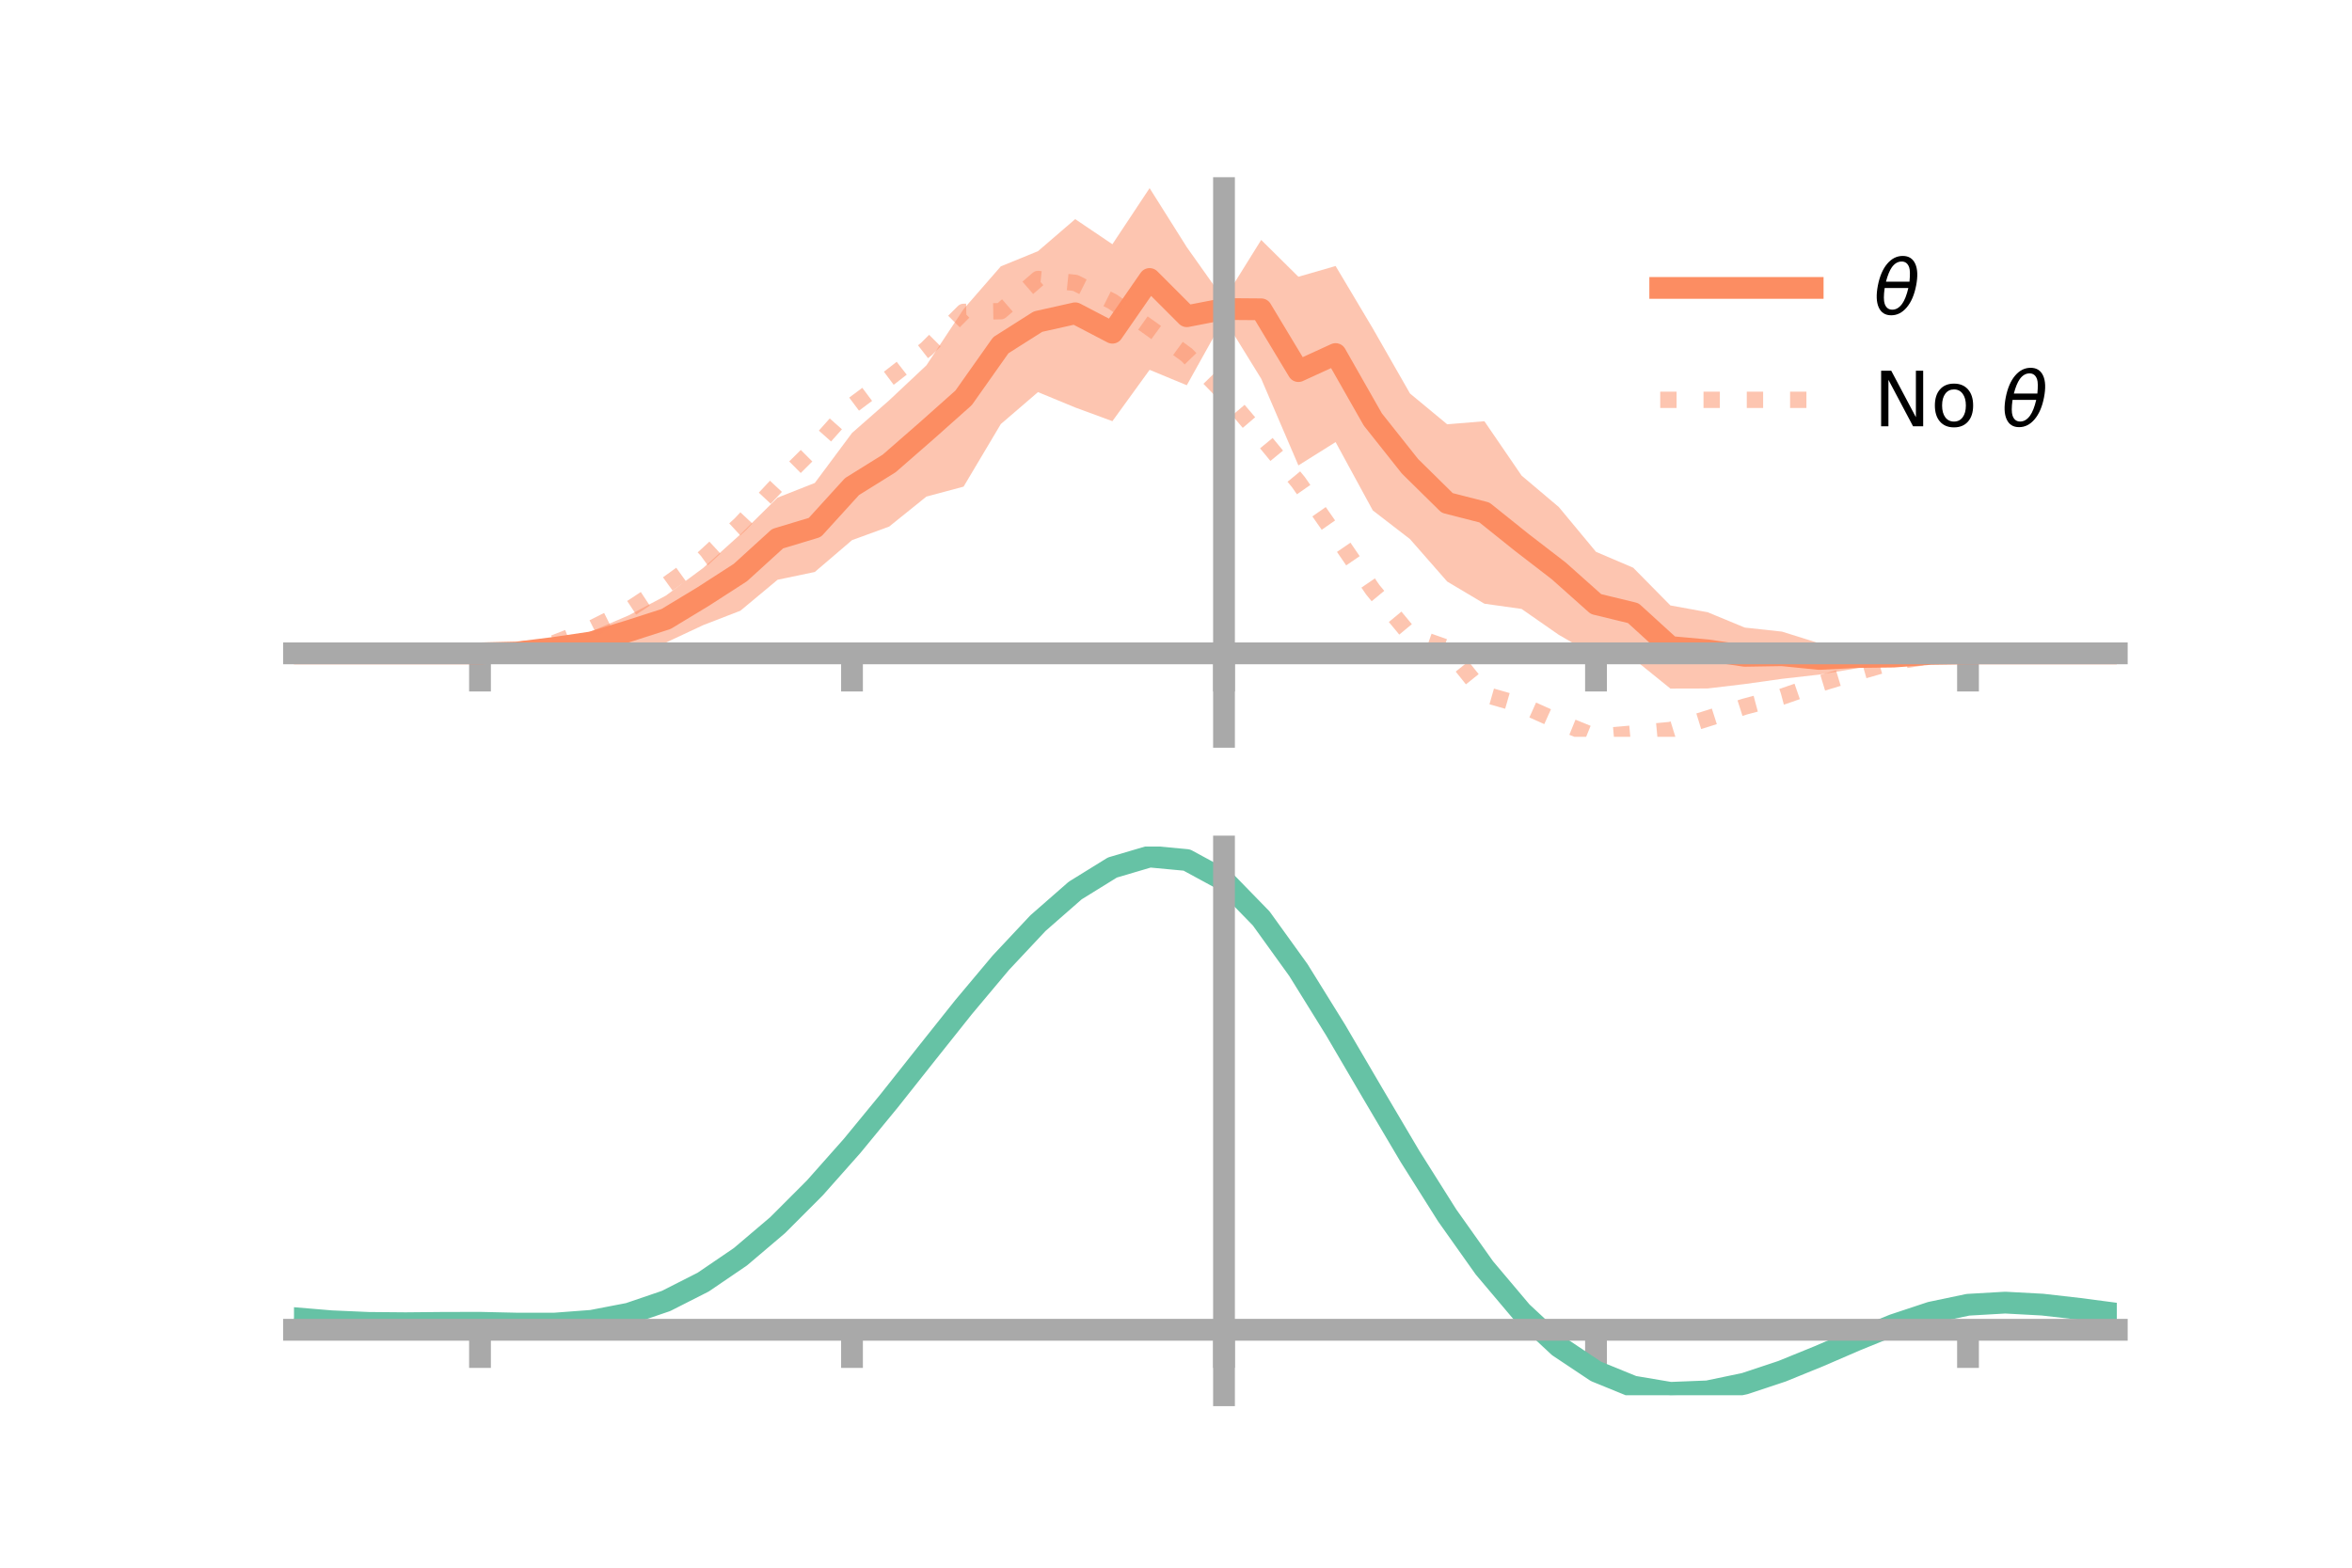 <?xml version="1.0" encoding="utf-8" standalone="no"?>
<!DOCTYPE svg PUBLIC "-//W3C//DTD SVG 1.1//EN"
  "http://www.w3.org/Graphics/SVG/1.1/DTD/svg11.dtd">
<!-- Created with matplotlib (https://matplotlib.org/) -->
<svg height="144pt" version="1.1" viewBox="0 0 216 144" width="216pt" xmlns="http://www.w3.org/2000/svg" xmlns:xlink="http://www.w3.org/1999/xlink">
 <defs>
  <style type="text/css">*{stroke-linecap:butt;stroke-linejoin:round;}</style>
 </defs>
 <g id="figure_1">
  <g id="patch_1">
   <path d="M 0 144 
L 216 144 
L 216 0 
L 0 0 
z
" style="fill:none;"/>
  </g>
  <g id="axes_1">
   <g id="patch_2">
    <path d="M 27 67.68 
L 194.4 67.68 
L 194.4 17.28 
L 27 17.28 
z
" style="fill:none;"/>
   </g>
   <g id="PolyCollection_1">
    <path clip-path="url(#p461722c1e6)" d="M 27 60.013 
L 27 60.013 
L 30.416 60.013 
L 33.833 60.013 
L 37.249 60.013 
L 40.665 60.013 
L 44.082 60.012 
L 47.498 59.745 
L 50.914 59.012 
L 54.331 57.983 
L 57.747 56.52 
L 61.163 54.703 
L 64.58 52.168 
L 67.996 49.081 
L 71.412 45.71 
L 74.829 44.362 
L 78.245 39.772 
L 81.661 36.77 
L 85.078 33.558 
L 88.494 28.391 
L 91.91 24.468 
L 95.327 23.071 
L 98.743 20.128 
L 102.159 22.435 
L 105.576 17.28 
L 108.992 22.704 
L 112.408 27.523 
L 115.824 22.038 
L 119.241 25.421 
L 122.657 24.434 
L 126.073 30.168 
L 129.49 36.145 
L 132.906 38.973 
L 136.322 38.692 
L 139.739 43.687 
L 143.155 46.573 
L 146.571 50.688 
L 149.988 52.148 
L 153.404 55.612 
L 156.82 56.235 
L 160.237 57.647 
L 163.653 58.017 
L 167.069 59.089 
L 170.486 59.314 
L 173.902 59.809 
L 177.318 59.876 
L 180.735 60.012 
L 184.151 60.013 
L 187.567 60.013 
L 190.984 60.013 
L 194.4 60.013 
L 194.4 60.013 
L 194.4 60.013 
L 190.984 60.013 
L 187.567 60.013 
L 184.151 60.013 
L 180.735 60.014 
L 177.318 60.253 
L 173.902 60.811 
L 170.486 61.393 
L 167.069 61.966 
L 163.653 62.354 
L 160.237 62.833 
L 156.82 63.24 
L 153.404 63.249 
L 149.988 60.486 
L 146.571 60.289 
L 143.155 58.312 
L 139.739 55.935 
L 136.322 55.452 
L 132.906 53.42 
L 129.49 49.52 
L 126.073 46.884 
L 122.657 40.608 
L 119.241 42.75 
L 115.824 34.787 
L 112.408 29.248 
L 108.992 35.387 
L 105.576 33.972 
L 102.159 38.687 
L 98.743 37.429 
L 95.327 36.016 
L 91.91 38.953 
L 88.494 44.698 
L 85.078 45.614 
L 81.661 48.366 
L 78.245 49.617 
L 74.829 52.539 
L 71.412 53.253 
L 67.996 56.099 
L 64.58 57.42 
L 61.163 59.021 
L 57.747 59.404 
L 54.331 60.029 
L 50.914 60.007 
L 47.498 60.127 
L 44.082 60.013 
L 40.665 60.013 
L 37.249 60.013 
L 33.833 60.013 
L 30.416 60.013 
L 27 60.013 
z
" style="fill:#fc8d62;fill-opacity:0.5;"/>
   </g>
   <g id="matplotlib.axis_1">
    <g id="xtick_1">
     <g id="line2d_1">
      <defs>
       <path d="M 0 0 
L 0 3.5 
" id="m48d340053e" style="stroke:#a9a9a9;stroke-width:2;"/>
      </defs>
      <g>
       <use style="fill:#a9a9a9;stroke:#a9a9a9;stroke-width:2;" x="44.082" xlink:href="#m48d340053e" y="60.013"/>
      </g>
     </g>
    </g>
    <g id="xtick_2">
     <g id="line2d_2">
      <g>
       <use style="fill:#a9a9a9;stroke:#a9a9a9;stroke-width:2;" x="78.245" xlink:href="#m48d340053e" y="60.013"/>
      </g>
     </g>
    </g>
    <g id="xtick_3">
     <g id="line2d_3">
      <g>
       <use style="fill:#a9a9a9;stroke:#a9a9a9;stroke-width:2;" x="112.408" xlink:href="#m48d340053e" y="60.013"/>
      </g>
     </g>
    </g>
    <g id="xtick_4">
     <g id="line2d_4">
      <g>
       <use style="fill:#a9a9a9;stroke:#a9a9a9;stroke-width:2;" x="146.571" xlink:href="#m48d340053e" y="60.013"/>
      </g>
     </g>
    </g>
    <g id="xtick_5">
     <g id="line2d_5">
      <g>
       <use style="fill:#a9a9a9;stroke:#a9a9a9;stroke-width:2;" x="180.735" xlink:href="#m48d340053e" y="60.013"/>
      </g>
     </g>
    </g>
   </g>
   <g id="matplotlib.axis_2"/>
   <g id="line2d_6">
    <path clip-path="url(#p461722c1e6)" d="M 27 60.013 
L 30.416 60.013 
L 33.833 60.013 
L 37.249 60.013 
L 40.665 60.013 
L 44.082 60.013 
L 47.498 59.936 
L 50.914 59.509 
L 54.331 59.006 
L 57.747 57.962 
L 61.163 56.862 
L 64.58 54.794 
L 67.996 52.59 
L 71.412 49.481 
L 74.829 48.45 
L 78.245 44.695 
L 81.661 42.568 
L 85.078 39.586 
L 88.494 36.545 
L 91.91 31.711 
L 95.327 29.543 
L 98.743 28.778 
L 102.159 30.561 
L 105.576 25.626 
L 108.992 29.046 
L 112.408 28.385 
L 115.824 28.412 
L 119.241 34.086 
L 122.657 32.521 
L 126.073 38.526 
L 129.49 42.832 
L 132.906 46.197 
L 136.322 47.072 
L 139.739 49.811 
L 143.155 52.443 
L 146.571 55.488 
L 149.988 56.317 
L 153.404 59.43 
L 156.82 59.738 
L 160.237 60.24 
L 163.653 60.185 
L 167.069 60.527 
L 170.486 60.353 
L 173.902 60.31 
L 177.318 60.064 
L 180.735 60.013 
L 184.151 60.013 
L 187.567 60.013 
L 190.984 60.013 
L 194.4 60.013 
" style="fill:none;stroke:#fc8d62;stroke-linecap:square;stroke-width:2;"/>
   </g>
   <g id="line2d_7">
    <path clip-path="url(#p461722c1e6)" d="M 27 60.013 
L 30.416 60.013 
L 33.833 60.013 
L 37.249 60.013 
L 40.665 60.013 
L 44.082 60.004 
L 47.498 59.745 
L 50.914 59.063 
L 54.331 57.718 
L 57.747 56.003 
L 61.163 53.753 
L 64.58 51.292 
L 67.996 48.152 
L 71.412 44.507 
L 74.829 41.103 
L 78.245 37.265 
L 81.661 34.717 
L 85.078 32.064 
L 88.494 28.647 
L 91.91 28.585 
L 95.327 25.626 
L 98.743 25.983 
L 102.159 27.692 
L 105.576 30.107 
L 108.992 32.601 
L 112.408 36.123 
L 115.824 40.13 
L 119.241 44.284 
L 122.657 49.182 
L 126.073 54.176 
L 129.49 58.305 
L 132.906 59.516 
L 136.322 63.777 
L 139.739 64.757 
L 143.155 66.291 
L 146.571 67.68 
L 149.988 67.376 
L 153.404 67.056 
L 156.82 65.998 
L 160.237 64.905 
L 163.653 63.994 
L 167.069 62.812 
L 170.486 61.778 
L 173.902 60.8 
L 177.318 60.257 
L 180.735 60.021 
L 184.151 60.013 
L 187.567 60.013 
L 190.984 60.013 
L 194.4 60.013 
" style="fill:none;stroke:#fc8d62;stroke-dasharray:1.5,2.475;stroke-dashoffset:0;stroke-opacity:0.5;stroke-width:1.5;"/>
   </g>
   <g id="patch_3">
    <path d="M 112.408 67.68 
L 112.408 17.28 
" style="fill:none;stroke:#a9a9a9;stroke-linecap:square;stroke-linejoin:miter;stroke-width:2;"/>
   </g>
   <g id="patch_4">
    <path d="M 194.4 67.68 
L 194.4 17.28 
" style="fill:none;"/>
   </g>
   <g id="patch_5">
    <path d="M 27 60.013 
L 194.4 60.013 
" style="fill:none;stroke:#a9a9a9;stroke-linecap:square;stroke-linejoin:miter;stroke-width:2;"/>
   </g>
   <g id="patch_6">
    <path d="M 27 17.28 
L 194.4 17.28 
" style="fill:none;"/>
   </g>
   <g id="legend_1">
    <g id="line2d_8">
     <path d="M 152.47 26.449 
L 166.47 26.449 
" style="fill:none;stroke:#fc8d62;stroke-linecap:square;stroke-width:2;"/>
    </g>
    <g id="line2d_9"/>
    <g id="text_1">
     <!-- $\theta$ -->
     <g transform="translate(172.07 28.899)scale(0.07 -0.07)">
      <defs>
       <path d="M 45.516 34.672 
L 14.453 34.672 
Q 12.359 20.062 14.5 13.875 
Q 17.188 6.25 24.469 6.25 
Q 31.781 6.25 37.359 13.922 
Q 42.234 20.656 45.516 34.672 
z
M 47.016 42.969 
Q 48.344 56.844 46.625 61.719 
Q 43.953 69.438 36.766 69.438 
Q 29.297 69.438 23.828 61.812 
Q 19.531 55.672 16.156 42.969 
z
M 38.188 76.766 
Q 49.906 76.766 54.594 66.406 
Q 59.281 56.109 55.719 37.844 
Q 52.203 19.625 43.453 9.281 
Q 34.766 -1.125 23.047 -1.125 
Q 11.281 -1.125 6.641 9.281 
Q 2 19.625 5.516 37.844 
Q 9.078 56.109 17.719 66.406 
Q 26.422 76.766 38.188 76.766 
z
" id="DejaVuSans-Oblique-952"/>
      </defs>
      <use transform="translate(0 0.234)" xlink:href="#DejaVuSans-Oblique-952"/>
     </g>
    </g>
    <g id="line2d_10">
     <path d="M 152.47 36.724 
L 166.47 36.724 
" style="fill:none;stroke:#fc8d62;stroke-dasharray:1.5,2.475;stroke-dashoffset:0;stroke-opacity:0.5;stroke-width:1.5;"/>
    </g>
    <g id="line2d_11"/>
    <g id="text_2">
     <!-- No $\theta$ -->
     <g transform="translate(172.07 39.174)scale(0.07 -0.07)">
      <defs>
       <path d="M 9.812 72.906 
L 23.094 72.906 
L 55.422 11.922 
L 55.422 72.906 
L 64.984 72.906 
L 64.984 0 
L 51.703 0 
L 19.391 60.984 
L 19.391 0 
L 9.812 0 
z
" id="DejaVuSans-78"/>
       <path d="M 30.609 48.391 
Q 23.391 48.391 19.188 42.75 
Q 14.984 37.109 14.984 27.297 
Q 14.984 17.484 19.156 11.844 
Q 23.344 6.203 30.609 6.203 
Q 37.797 6.203 41.984 11.859 
Q 46.188 17.531 46.188 27.297 
Q 46.188 37.016 41.984 42.703 
Q 37.797 48.391 30.609 48.391 
z
M 30.609 56 
Q 42.328 56 49.016 48.375 
Q 55.719 40.766 55.719 27.297 
Q 55.719 13.875 49.016 6.219 
Q 42.328 -1.422 30.609 -1.422 
Q 18.844 -1.422 12.172 6.219 
Q 5.516 13.875 5.516 27.297 
Q 5.516 40.766 12.172 48.375 
Q 18.844 56 30.609 56 
z
" id="DejaVuSans-111"/>
       <path id="DejaVuSans-32"/>
      </defs>
      <use transform="translate(0 0.234)" xlink:href="#DejaVuSans-78"/>
      <use transform="translate(74.805 0.234)" xlink:href="#DejaVuSans-111"/>
      <use transform="translate(135.986 0.234)" xlink:href="#DejaVuSans-32"/>
      <use transform="translate(167.773 0.234)" xlink:href="#DejaVuSans-Oblique-952"/>
     </g>
    </g>
   </g>
  </g>
  <g id="axes_2">
   <g id="patch_7">
    <path d="M 27 128.16 
L 194.4 128.16 
L 194.4 77.76 
L 27 77.76 
z
" style="fill:none;"/>
   </g>
   <g id="PolyCollection_2">
    <path clip-path="url(#pf99eb18cea)" d="M 27 121.115 
L 27 121.039 
L 30.416 121.335 
L 33.833 121.486 
L 37.249 121.512 
L 40.665 121.474 
L 44.082 121.464 
L 47.498 121.539 
L 50.914 121.54 
L 54.331 121.283 
L 57.747 120.623 
L 61.163 119.444 
L 64.58 117.676 
L 67.996 115.297 
L 71.412 112.327 
L 74.829 108.824 
L 78.245 104.884 
L 81.661 100.631 
L 85.078 96.224 
L 88.494 91.842 
L 91.91 87.688 
L 95.327 83.975 
L 98.743 80.931 
L 102.159 78.783 
L 105.576 77.76 
L 108.992 78.087 
L 112.408 79.972 
L 115.824 83.529 
L 119.241 88.339 
L 122.657 93.923 
L 126.073 99.84 
L 129.49 105.707 
L 132.906 111.209 
L 136.322 116.101 
L 139.739 120.211 
L 143.155 123.434 
L 146.571 125.736 
L 149.988 127.14 
L 153.404 127.721 
L 156.82 127.592 
L 160.237 126.892 
L 163.653 125.776 
L 167.069 124.41 
L 170.486 122.961 
L 173.902 121.595 
L 177.318 120.475 
L 180.735 119.765 
L 184.151 119.571 
L 187.567 119.762 
L 190.984 120.162 
L 194.4 120.625 
L 194.4 120.727 
L 194.4 120.727 
L 190.984 120.291 
L 187.567 119.911 
L 184.151 119.733 
L 180.735 119.933 
L 177.318 120.654 
L 173.902 121.802 
L 170.486 123.215 
L 167.069 124.718 
L 163.653 126.135 
L 160.237 127.291 
L 156.82 128.017 
L 153.404 128.16 
L 149.988 127.589 
L 146.571 126.205 
L 143.155 123.95 
L 139.739 120.81 
L 136.322 116.821 
L 132.906 112.077 
L 129.49 106.742 
L 126.073 101.049 
L 122.657 95.301 
L 119.241 89.873 
L 115.824 85.194 
L 112.408 81.735 
L 108.992 79.908 
L 105.576 79.596 
L 102.159 80.59 
L 98.743 82.669 
L 95.327 85.608 
L 91.91 89.182 
L 88.494 93.173 
L 85.078 97.373 
L 81.661 101.591 
L 78.245 105.654 
L 74.829 109.414 
L 71.412 112.754 
L 67.996 115.586 
L 64.58 117.859 
L 61.163 119.559 
L 57.747 120.71 
L 54.331 121.366 
L 50.914 121.621 
L 47.498 121.62 
L 44.082 121.544 
L 40.665 121.549 
L 37.249 121.576 
L 33.833 121.541 
L 30.416 121.393 
L 27 121.115 
z
" style="fill:#66c2a5;fill-opacity:0.5;"/>
   </g>
   <g id="matplotlib.axis_3">
    <g id="xtick_6">
     <g id="line2d_12">
      <g>
       <use style="fill:#a9a9a9;stroke:#a9a9a9;stroke-width:2;" x="44.082" xlink:href="#m48d340053e" y="122.147"/>
      </g>
     </g>
    </g>
    <g id="xtick_7">
     <g id="line2d_13">
      <g>
       <use style="fill:#a9a9a9;stroke:#a9a9a9;stroke-width:2;" x="78.245" xlink:href="#m48d340053e" y="122.147"/>
      </g>
     </g>
    </g>
    <g id="xtick_8">
     <g id="line2d_14">
      <g>
       <use style="fill:#a9a9a9;stroke:#a9a9a9;stroke-width:2;" x="112.408" xlink:href="#m48d340053e" y="122.147"/>
      </g>
     </g>
    </g>
    <g id="xtick_9">
     <g id="line2d_15">
      <g>
       <use style="fill:#a9a9a9;stroke:#a9a9a9;stroke-width:2;" x="146.571" xlink:href="#m48d340053e" y="122.147"/>
      </g>
     </g>
    </g>
    <g id="xtick_10">
     <g id="line2d_16">
      <g>
       <use style="fill:#a9a9a9;stroke:#a9a9a9;stroke-width:2;" x="180.735" xlink:href="#m48d340053e" y="122.147"/>
      </g>
     </g>
    </g>
   </g>
   <g id="matplotlib.axis_4"/>
   <g id="line2d_17">
    <path clip-path="url(#pf99eb18cea)" d="M 27 121.077 
L 30.416 121.364 
L 33.833 121.514 
L 37.249 121.544 
L 40.665 121.511 
L 44.082 121.504 
L 47.498 121.58 
L 50.914 121.581 
L 54.331 121.324 
L 57.747 120.666 
L 61.163 119.502 
L 64.58 117.768 
L 67.996 115.441 
L 71.412 112.54 
L 74.829 109.119 
L 78.245 105.269 
L 81.661 101.111 
L 85.078 96.799 
L 88.494 92.508 
L 91.91 88.435 
L 95.327 84.791 
L 98.743 81.8 
L 102.159 79.686 
L 105.576 78.678 
L 108.992 78.998 
L 112.408 80.853 
L 115.824 84.362 
L 119.241 89.106 
L 122.657 94.612 
L 126.073 100.444 
L 129.49 106.225 
L 132.906 111.643 
L 136.322 116.461 
L 139.739 120.51 
L 143.155 123.692 
L 146.571 125.97 
L 149.988 127.364 
L 153.404 127.94 
L 156.82 127.805 
L 160.237 127.092 
L 163.653 125.956 
L 167.069 124.564 
L 170.486 123.088 
L 173.902 121.699 
L 177.318 120.565 
L 180.735 119.849 
L 184.151 119.652 
L 187.567 119.836 
L 190.984 120.226 
L 194.4 120.676 
" style="fill:none;stroke:#66c2a5;stroke-linecap:square;stroke-width:2;"/>
   </g>
   <g id="patch_8">
    <path d="M 112.408 128.16 
L 112.408 77.76 
" style="fill:none;stroke:#a9a9a9;stroke-linecap:square;stroke-linejoin:miter;stroke-width:2;"/>
   </g>
   <g id="patch_9">
    <path d="M 194.4 128.16 
L 194.4 77.76 
" style="fill:none;"/>
   </g>
   <g id="patch_10">
    <path d="M 27 122.147 
L 194.4 122.147 
" style="fill:none;stroke:#a9a9a9;stroke-linecap:square;stroke-linejoin:miter;stroke-width:2;"/>
   </g>
   <g id="patch_11">
    <path d="M 27 77.76 
L 194.4 77.76 
" style="fill:none;"/>
   </g>
  </g>
 </g>
 <defs>
  <clipPath id="p461722c1e6">
   <rect height="50.4" width="167.4" x="27" y="17.28"/>
  </clipPath>
  <clipPath id="pf99eb18cea">
   <rect height="50.4" width="167.4" x="27" y="77.76"/>
  </clipPath>
 </defs>
</svg>
